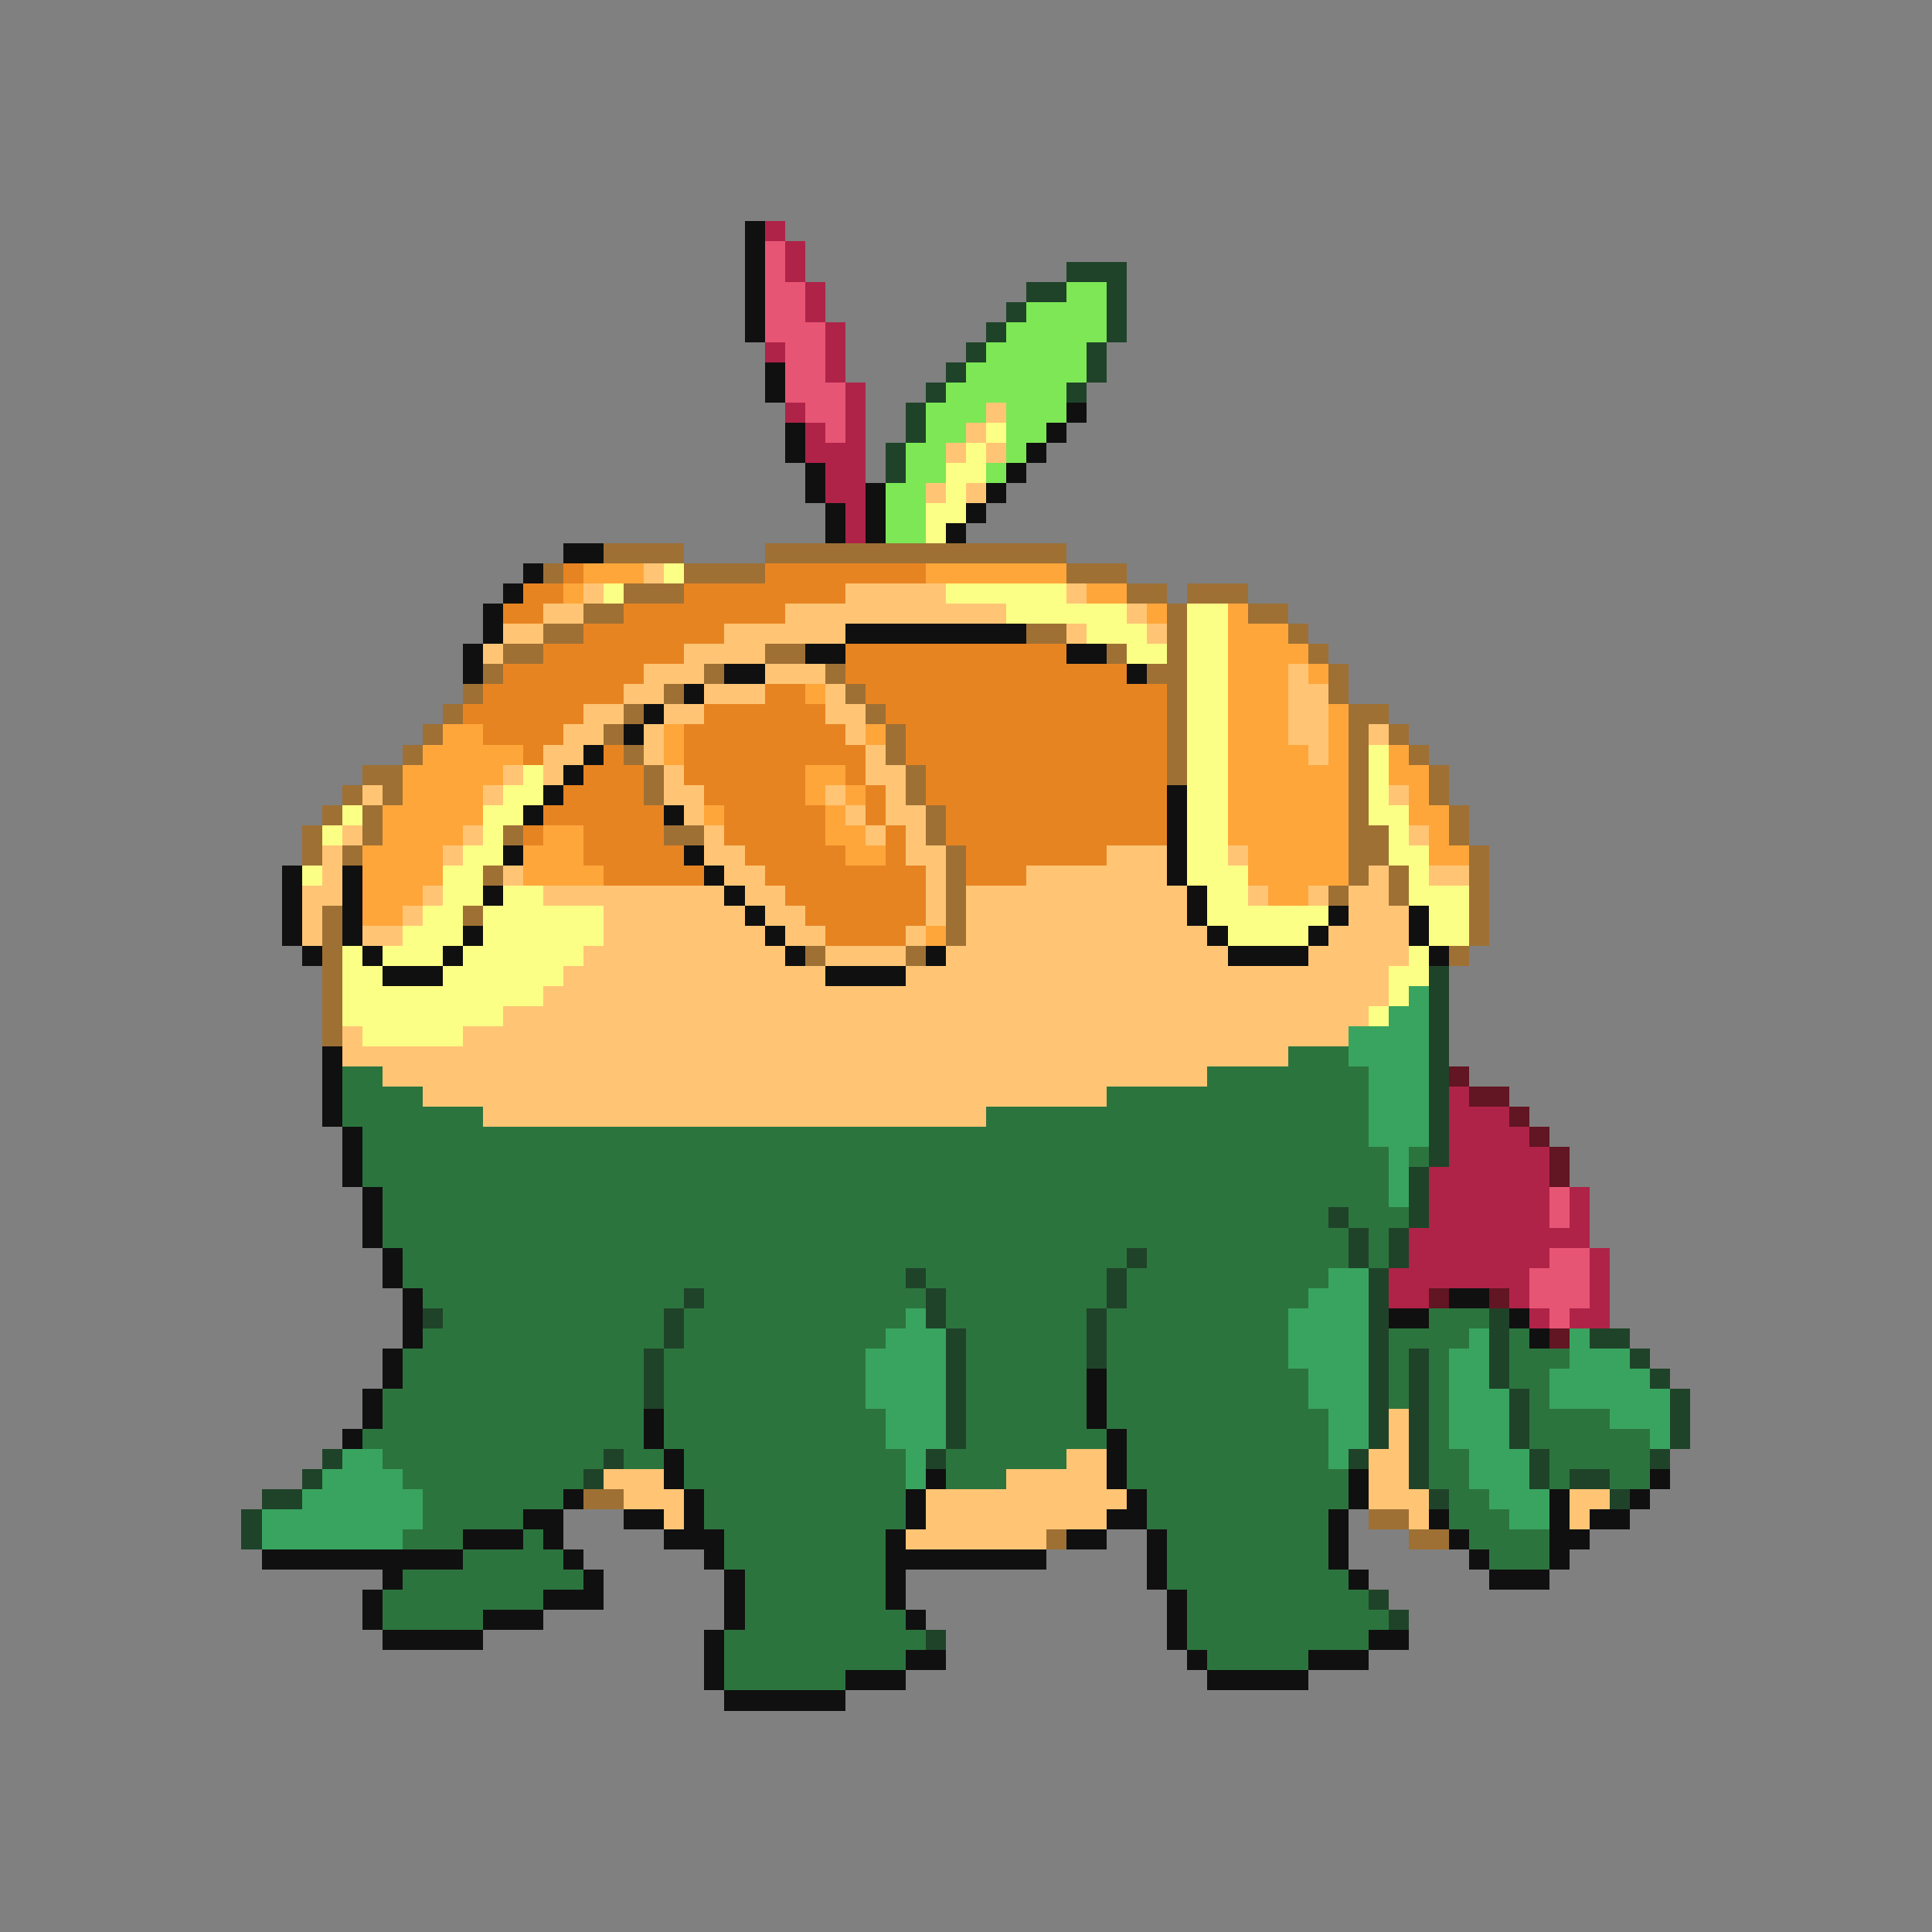 <svg xmlns="http://www.w3.org/2000/svg" viewBox="0 -0.5 96 96" shape-rendering="crispEdges">
<rect x="0" y="-0.5" width="96" height="96" fill="#808080" stroke="none"/>
<path stroke="#101010" d="M37 11h1M37 12h1M37 13h1M37 14h1M37 15h1M37 16h1M38 18h1M38 19h1M53 20h1M39 21h1M52 21h1M39 22h1M51 22h1M40 23h1M50 23h1M40 24h1M43 24h1M49 24h1M41 25h1M43 25h1M48 25h1M41 26h1M43 26h1M47 26h1M28 27h2M26 28h1M25 29h1M24 30h1M24 31h1M42 31h9M23 32h1M40 32h2M53 32h2M23 33h1M36 33h2M56 33h1M34 34h1M32 35h1M31 36h1M29 37h1M28 38h1M27 39h1M58 39h1M26 40h1M33 40h1M58 40h1M58 41h1M25 42h1M34 42h1M58 42h1M14 43h1M17 43h1M35 43h1M58 43h1M14 44h1M17 44h1M24 44h1M36 44h1M59 44h1M14 45h1M17 45h1M37 45h1M59 45h1M66 45h1M70 45h1M14 46h1M17 46h1M23 46h1M38 46h1M60 46h1M65 46h1M70 46h1M15 47h1M18 47h1M22 47h1M39 47h1M46 47h1M61 47h4M71 47h1M19 48h3M41 48h4M16 52h1M16 53h1M16 54h1M16 55h1M17 56h1M17 57h1M17 58h1M18 59h1M18 60h1M18 61h1M19 62h1M19 63h1M20 64h1M72 64h2M20 65h1M69 65h2M75 65h1M20 66h1M76 66h1M19 67h1M19 68h1M54 68h1M18 69h1M54 69h1M18 70h1M32 70h1M54 70h1M17 71h1M32 71h1M55 71h1M33 72h1M55 72h1M33 73h1M46 73h1M55 73h1M67 73h1M82 73h1M28 74h1M34 74h1M45 74h1M56 74h1M67 74h1M77 74h1M81 74h1M26 75h2M31 75h2M34 75h1M45 75h1M55 75h2M66 75h1M71 75h1M77 75h1M79 75h2M23 76h3M27 76h1M33 76h3M44 76h1M53 76h2M57 76h1M66 76h1M72 76h1M77 76h2M13 77h10M28 77h1M35 77h1M44 77h8M57 77h1M66 77h1M73 77h1M77 77h1M19 78h1M29 78h1M36 78h1M44 78h1M57 78h1M67 78h1M74 78h3M18 79h1M27 79h3M36 79h1M44 79h1M58 79h1M18 80h1M24 80h3M36 80h1M45 80h1M58 80h1M19 81h5M35 81h1M58 81h1M68 81h2M35 82h1M45 82h2M59 82h1M65 82h3M35 83h1M42 83h3M60 83h5M36 84h6" />
<path stroke="#af2348" d="M38 11h1M39 12h1M39 13h1M40 14h1M40 15h1M41 16h1M38 17h1M41 17h1M41 18h1M42 19h1M39 20h1M42 20h1M40 21h1M42 21h1M40 22h3M41 23h2M41 24h2M42 25h1M42 26h1M72 54h1M72 55h3M72 56h4M72 57h5M71 58h6M71 59h6M78 59h1M71 60h6M78 60h1M70 61h9M70 62h7M79 62h1M69 63h7M79 63h1M69 64h2M75 64h1M79 64h1M76 65h1M78 65h2" />
<path stroke="#e75574" d="M38 12h1M38 13h1M38 14h2M38 15h2M38 16h3M39 17h2M39 18h2M39 19h3M40 20h2M41 21h1M77 59h1M77 60h1M77 62h2M76 63h3M76 64h3M77 65h1" />
<path stroke="#1f4329" d="M53 13h3M51 14h2M55 14h1M50 15h1M55 15h1M49 16h1M55 16h1M48 17h1M54 17h1M47 18h1M54 18h1M46 19h1M53 19h1M45 20h1M45 21h1M44 22h1M44 23h1M71 48h1M71 49h1M71 50h1M71 51h1M71 52h1M71 53h1M71 54h1M71 55h1M71 56h1M71 57h1M70 58h1M70 59h1M66 60h1M70 60h1M67 61h1M69 61h1M56 62h1M67 62h1M69 62h1M45 63h1M55 63h1M68 63h1M34 64h1M46 64h1M55 64h1M68 64h1M21 65h1M33 65h1M46 65h1M54 65h1M68 65h1M74 65h1M33 66h1M47 66h1M54 66h1M68 66h1M74 66h1M79 66h2M32 67h1M47 67h1M54 67h1M68 67h1M70 67h1M74 67h1M81 67h1M32 68h1M47 68h1M68 68h1M70 68h1M74 68h1M82 68h1M32 69h1M47 69h1M68 69h1M70 69h1M75 69h1M83 69h1M47 70h1M68 70h1M70 70h1M75 70h1M83 70h1M47 71h1M68 71h1M70 71h1M75 71h1M83 71h1M16 72h1M30 72h1M46 72h1M67 72h1M70 72h1M76 72h1M82 72h1M15 73h1M29 73h1M70 73h1M76 73h1M78 73h2M13 74h2M71 74h1M80 74h1M12 75h1M12 76h1M68 79h1M69 80h1M46 81h1" />
<path stroke="#7de755" d="M53 14h2M51 15h4M50 16h5M49 17h5M48 18h6M47 19h6M46 20h3M50 20h3M46 21h2M50 21h2M45 22h2M50 22h1M45 23h2M49 23h1M44 24h2M44 25h2M44 26h2" />
<path stroke="#ffc575" d="M49 20h1M48 21h1M47 22h1M49 22h1M46 24h1M48 24h1M32 28h1M29 29h1M42 29h5M53 29h1M27 30h2M39 30h11M56 30h1M25 31h2M36 31h6M53 31h1M57 31h1M24 32h1M34 32h4M32 33h3M38 33h3M64 33h1M31 34h2M35 34h3M41 34h1M64 34h2M29 35h2M33 35h2M41 35h2M64 35h2M28 36h2M32 36h1M42 36h1M64 36h2M68 36h1M27 37h2M32 37h1M43 37h1M65 37h1M25 38h1M27 38h1M33 38h1M43 38h2M18 39h1M24 39h1M33 39h2M41 39h1M44 39h1M69 39h1M34 40h1M42 40h1M44 40h2M17 41h1M23 41h1M35 41h1M43 41h1M45 41h1M70 41h1M16 42h1M22 42h1M35 42h2M45 42h2M55 42h3M61 42h1M16 43h1M25 43h1M36 43h2M46 43h1M51 43h7M68 43h1M71 43h2M15 44h2M21 44h1M27 44h9M37 44h2M46 44h1M48 44h11M62 44h1M65 44h1M67 44h2M15 45h1M20 45h1M30 45h7M38 45h2M46 45h1M48 45h11M67 45h3M15 46h1M18 46h2M30 46h8M39 46h2M45 46h1M48 46h12M66 46h4M29 47h10M41 47h4M47 47h14M65 47h5M28 48h13M45 48h24M27 49h42M25 50h43M17 51h1M23 51h44M17 52h47M19 53h41M21 54h34M24 55h25M69 70h1M69 71h1M53 72h2M68 72h2M30 73h3M50 73h5M68 73h2M31 74h3M46 74h10M68 74h3M78 74h2M33 75h1M46 75h9M70 75h1M78 75h1M45 76h7" />
<path stroke="#fcff86" d="M49 21h1M48 22h1M47 23h2M47 24h1M46 25h2M46 26h1M33 28h1M30 29h1M47 29h6M50 30h6M59 30h2M54 31h3M59 31h2M56 32h2M59 32h2M59 33h2M59 34h2M59 35h2M59 36h2M59 37h2M68 37h1M26 38h1M59 38h2M68 38h1M25 39h2M59 39h2M68 39h1M17 40h1M24 40h2M59 40h2M68 40h2M16 41h1M24 41h1M59 41h2M69 41h1M23 42h2M59 42h2M69 42h2M15 43h1M22 43h2M59 43h3M70 43h1M22 44h2M25 44h2M60 44h2M70 44h3M21 45h2M24 45h6M60 45h6M71 45h2M20 46h3M24 46h6M61 46h4M71 46h2M17 47h1M19 47h3M23 47h6M70 47h1M17 48h2M22 48h6M69 48h2M17 49h10M69 49h1M17 50h8M68 50h1M18 51h5" />
<path stroke="#9f7034" d="M30 27h4M38 27h15M27 28h1M34 28h4M53 28h3M31 29h3M56 29h2M59 29h3M29 30h2M58 30h1M62 30h2M27 31h2M51 31h2M58 31h1M64 31h1M25 32h2M38 32h2M55 32h1M58 32h1M65 32h1M24 33h1M35 33h1M41 33h1M57 33h2M66 33h1M23 34h1M33 34h1M42 34h1M58 34h1M66 34h1M22 35h1M31 35h1M43 35h1M58 35h1M67 35h2M21 36h1M30 36h1M44 36h1M58 36h1M67 36h1M69 36h1M20 37h1M31 37h1M44 37h1M58 37h1M67 37h1M70 37h1M18 38h2M32 38h1M45 38h1M58 38h1M67 38h1M71 38h1M17 39h1M19 39h1M32 39h1M45 39h1M67 39h1M71 39h1M16 40h1M18 40h1M46 40h1M67 40h1M72 40h1M15 41h1M18 41h1M25 41h1M33 41h2M46 41h1M67 41h2M72 41h1M15 42h1M17 42h1M47 42h1M67 42h2M73 42h1M24 43h1M47 43h1M67 43h1M69 43h1M73 43h1M47 44h1M66 44h1M69 44h1M73 44h1M16 45h1M23 45h1M47 45h1M73 45h1M16 46h1M47 46h1M73 46h1M16 47h1M40 47h1M45 47h1M72 47h1M16 48h1M16 49h1M16 50h1M16 51h1M29 74h2M68 75h2M52 76h1M70 76h2" />
<path stroke="#e78422" d="M28 28h1M38 28h8M26 29h2M34 29h8M25 30h2M31 30h8M29 31h7M27 32h7M42 32h11M25 33h7M42 33h14M24 34h7M38 34h2M43 34h15M23 35h6M35 35h6M44 35h14M24 36h4M34 36h8M45 36h13M26 37h1M30 37h1M34 37h9M45 37h13M29 38h3M34 38h6M42 38h1M46 38h12M28 39h4M35 39h5M43 39h1M46 39h12M27 40h6M36 40h5M43 40h1M47 40h11M26 41h1M29 41h4M36 41h5M44 41h1M47 41h11M29 42h5M37 42h5M44 42h1M48 42h7M30 43h5M38 43h8M48 43h3M39 44h7M40 45h6M41 46h4" />
<path stroke="#ffa63b" d="M29 28h3M46 28h7M28 29h1M54 29h2M57 30h1M61 30h1M61 31h3M61 32h4M61 33h3M65 33h1M40 34h1M61 34h3M61 35h3M66 35h1M22 36h2M33 36h1M43 36h1M61 36h3M66 36h1M21 37h5M33 37h1M61 37h4M66 37h1M69 37h1M20 38h5M40 38h2M61 38h6M69 38h2M20 39h4M40 39h1M42 39h1M61 39h6M70 39h1M19 40h5M35 40h1M41 40h1M61 40h6M70 40h2M19 41h4M27 41h2M41 41h2M61 41h6M71 41h1M18 42h4M26 42h3M42 42h2M62 42h5M71 42h2M18 43h4M26 43h4M62 43h5M18 44h3M63 44h2M18 45h2M46 46h1" />
<path stroke="#39a45f" d="M70 49h1M69 50h2M67 51h4M67 52h4M68 53h3M68 54h3M68 55h3M68 56h3M69 57h1M69 58h1M69 59h1M66 63h2M65 64h3M45 65h1M64 65h4M44 66h3M64 66h4M73 66h1M78 66h1M43 67h4M64 67h4M72 67h2M78 67h3M43 68h4M65 68h3M72 68h2M77 68h5M43 69h4M65 69h3M72 69h3M77 69h6M44 70h3M66 70h2M72 70h3M80 70h3M44 71h3M66 71h2M72 71h3M82 71h1M17 72h2M45 72h1M66 72h1M73 72h3M16 73h4M45 73h1M73 73h3M15 74h6M74 74h3M13 75h8M75 75h2M13 76h7" />
<path stroke="#2c743e" d="M64 52h3M17 53h2M60 53h8M17 54h4M55 54h13M17 55h7M49 55h19M18 56h50M18 57h51M70 57h1M18 58h51M19 59h50M19 60h47M67 60h3M19 61h48M68 61h1M20 62h36M57 62h10M68 62h1M20 63h25M46 63h9M56 63h10M21 64h13M35 64h11M47 64h8M56 64h9M22 65h11M34 65h11M47 65h7M55 65h9M71 65h3M21 66h12M34 66h10M48 66h6M55 66h9M69 66h4M75 66h1M20 67h12M33 67h10M48 67h6M55 67h9M69 67h1M71 67h1M75 67h3M20 68h12M33 68h10M48 68h6M55 68h10M69 68h1M71 68h1M75 68h2M19 69h13M33 69h10M48 69h6M55 69h10M69 69h1M71 69h1M76 69h1M19 70h13M33 70h11M48 70h6M55 70h11M71 70h1M76 70h4M18 71h14M33 71h11M48 71h7M56 71h10M71 71h1M76 71h6M19 72h11M31 72h2M34 72h11M47 72h6M56 72h10M71 72h2M77 72h5M20 73h9M34 73h11M47 73h3M56 73h11M71 73h2M77 73h1M80 73h2M21 74h7M35 74h10M57 74h10M72 74h2M21 75h5M35 75h10M57 75h9M72 75h3M20 76h3M26 76h1M36 76h8M58 76h8M73 76h4M23 77h5M36 77h8M58 77h8M74 77h3M20 78h9M37 78h7M58 78h9M19 79h8M37 79h7M59 79h9M19 80h5M37 80h8M59 80h10M36 81h10M59 81h9M36 82h9M60 82h5M36 83h6" />
<path stroke="#621522" d="M72 53h1M73 54h2M75 55h1M76 56h1M77 57h1M77 58h1M71 64h1M74 64h1M77 66h1" />
</svg>